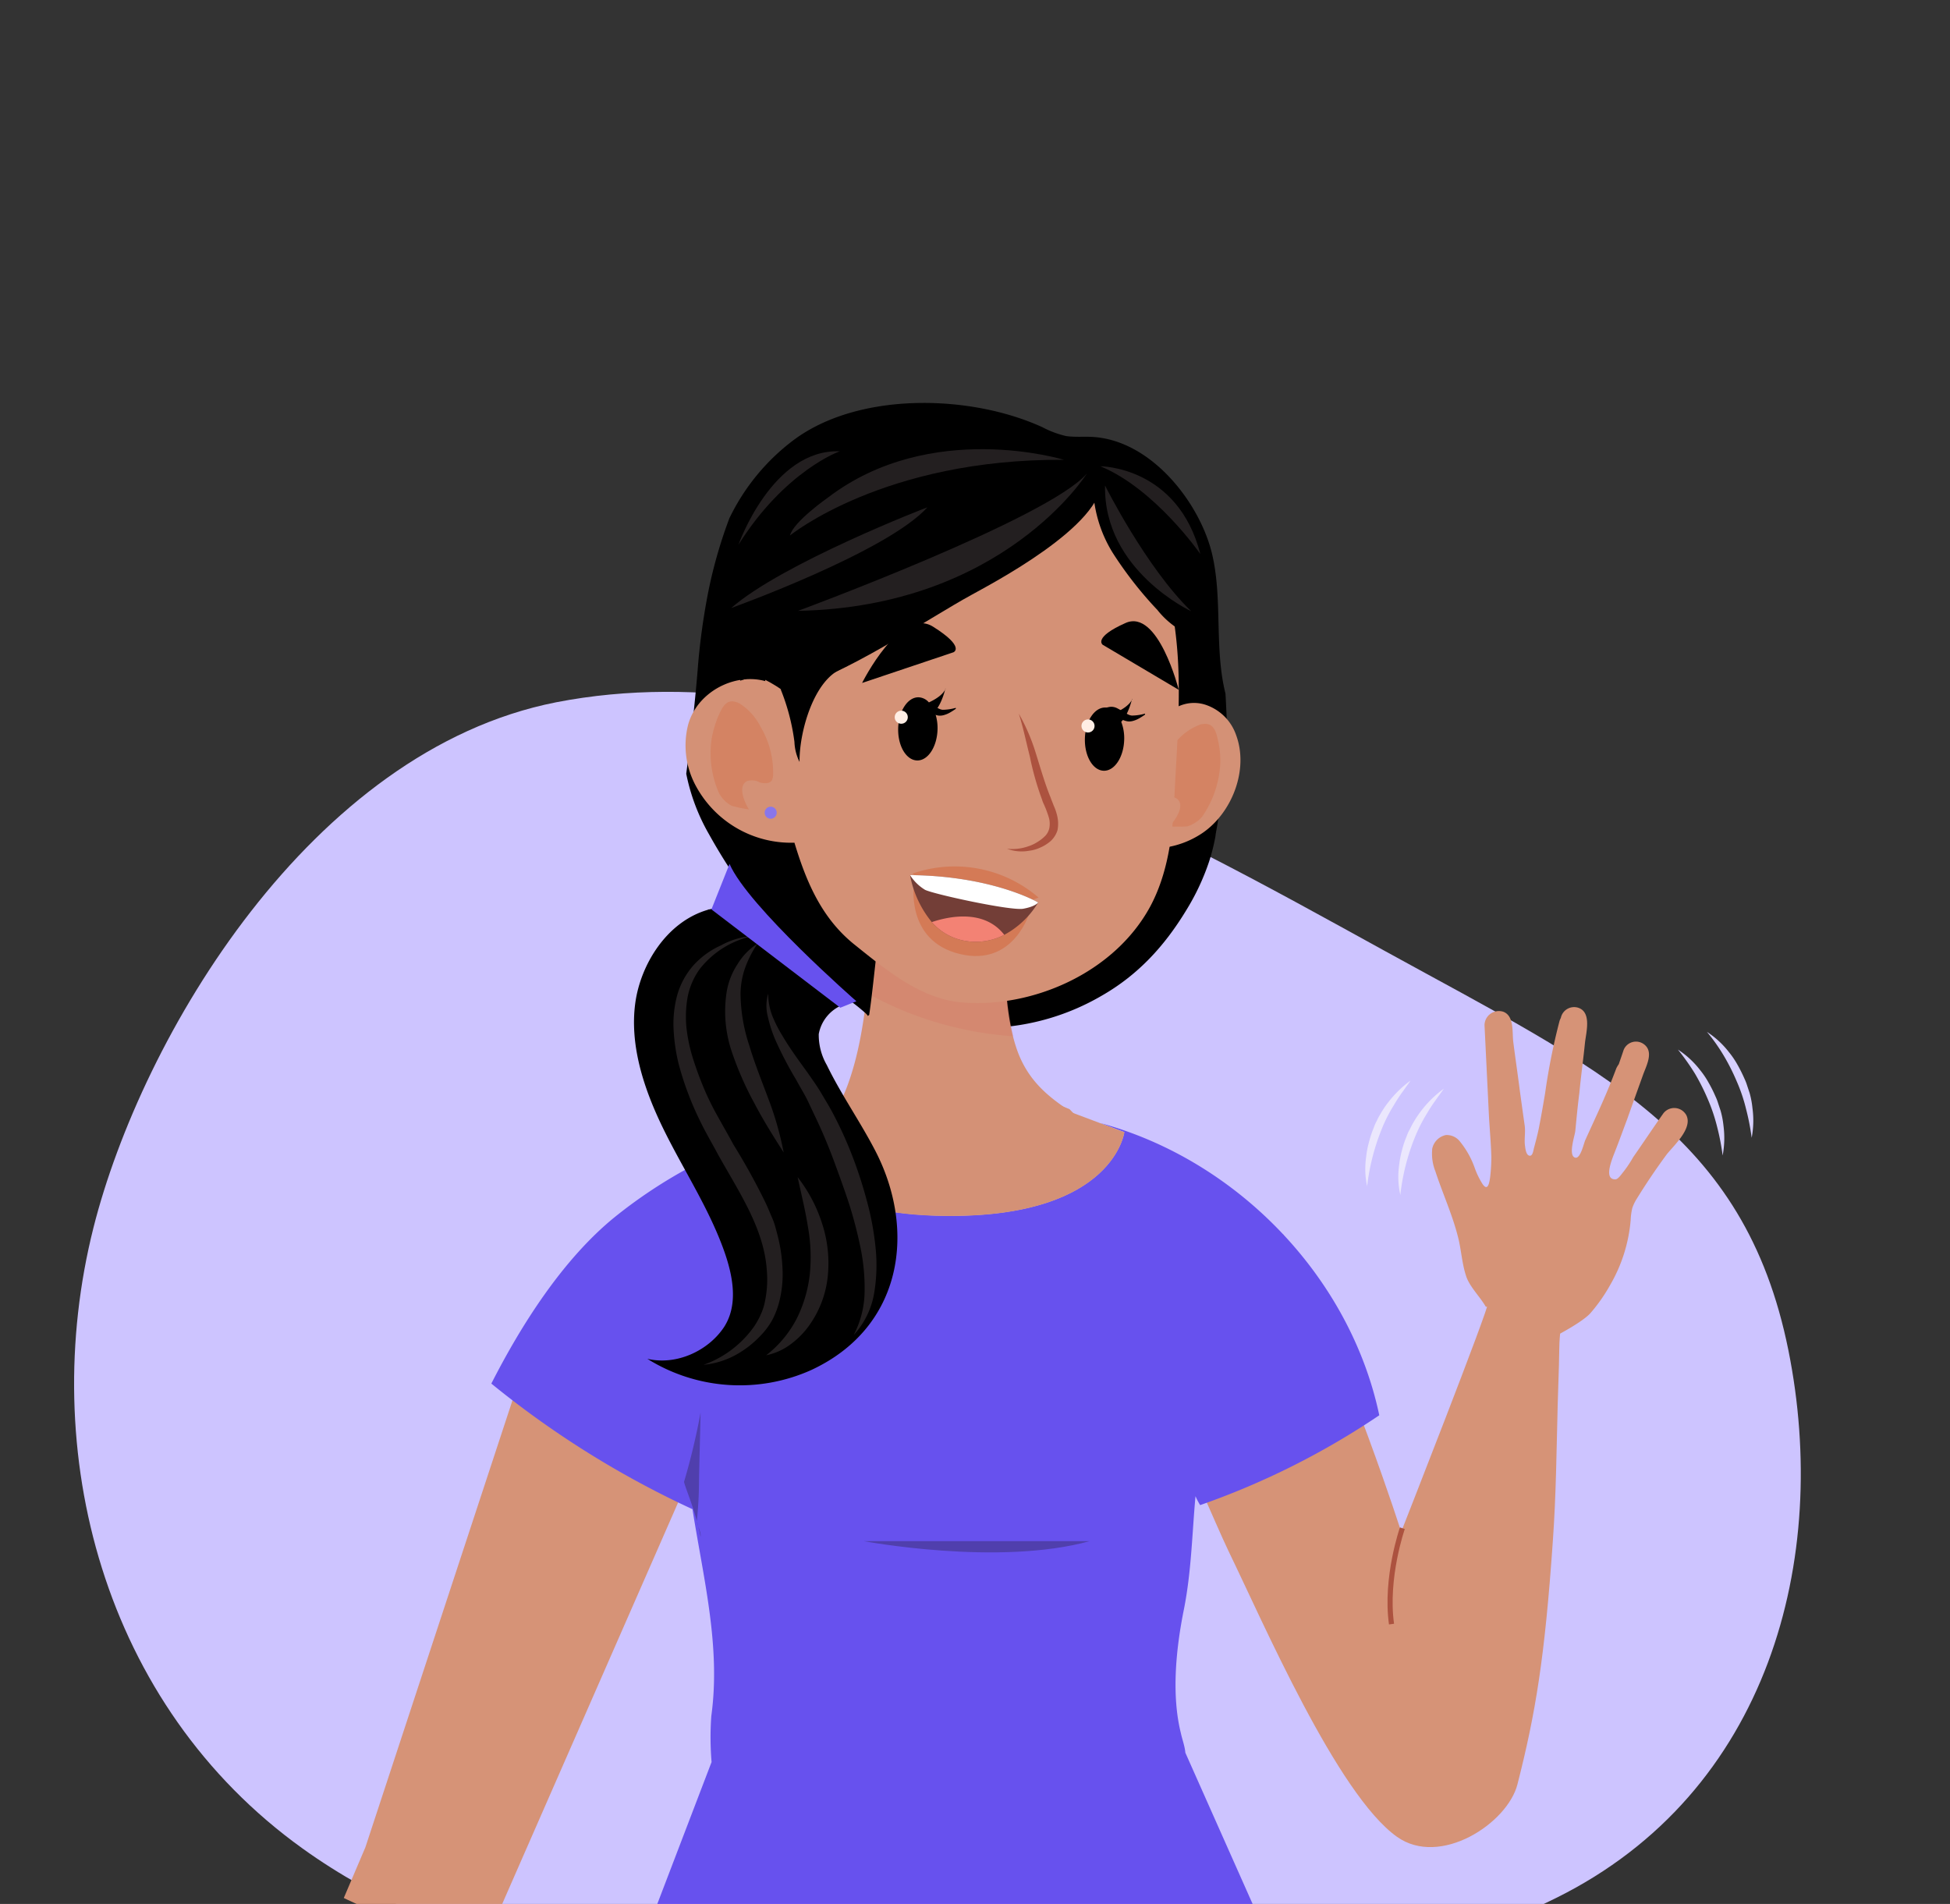 <svg id="Layer_1" data-name="Layer 1" xmlns="http://www.w3.org/2000/svg" xmlns:xlink="http://www.w3.org/1999/xlink" viewBox="0 0 381 372"><rect x="0" y="0" width="381" height="372" fill="#333333" stroke="none"/><defs><style>.cls-1,.cls-12{fill:none;}.cls-2{fill:#cdc4ff;}.cls-3{clip-path:url(#clip-path);}.cls-4{fill:#d69377;}.cls-5{fill:#3e3e3e;}.cls-6{fill:#6751ee;}.cls-7{fill:#d49176;}.cls-8{fill:#503fad;}.cls-9{opacity:0.16;}.cls-10{clip-path:url(#clip-path-2);}.cls-11{fill:#d45b51;}.cls-12{stroke:#ac523f;stroke-miterlimit:10;}.cls-13{fill:#231f20;}.cls-14{clip-path:url(#clip-path-4);}.cls-15{opacity:0.6;}.cls-16{fill:#d47a56;}.cls-17{fill:#8976eb;}.cls-18{fill:#ac523f;}.cls-19{fill:#ffeee5;}.cls-20{fill:#733e37;}.cls-21{fill:#fff;}.cls-22{fill:#f38274;}.cls-23{fill:#d7d0ff;}.cls-24{fill:#ebe7fd;}</style><clipPath id="clip-path"><path class="cls-1" d="M-11.89,182.88c-15.35,56-2.2,120.19,40.14,160.73,38.1,36.52,77.14,40.85,120.67,46.92,54.55,7.55,101.94,2.67,162-16.46,52.34-16.68,87.84-76,80.76-129.56-7.48-55.89-58.25-95-105-127.83C237.08,82,167,32.3,101.38,42.45,45.41,51.11,1.25,134.86-11.89,182.88Z"/></clipPath><clipPath id="clip-path-2"><rect class="cls-1" x="169.47" y="176.74" width="27.94" height="25.74"/></clipPath><clipPath id="clip-path-4"><rect class="cls-1" x="170.41" y="177.05" width="27.63" height="25.35"/></clipPath></defs><path class="cls-2" d="M18.26,239.87c-11,43.68,1.81,93.27,40.85,121.29C88.08,382,127.2,388.79,165,391.31c47.31,3.15,97.29.16,139-20.46s53.61-66.36,45.42-107.06c-8.58-42.5-37.08-55-78.72-77.92-44.08-24.25-105.95-59.59-162.07-48.65C60.76,146.67,27.7,202.48,18.26,239.87Z"/><g class="cls-3"><polygon class="cls-4" points="104.29 260.96 71.39 360.93 57.54 393.44 84.93 402.1 136.88 283.55 104.29 260.96"/><path class="cls-4" d="M290.77,254.43c.39.63-17,44.86-17,44.86s-9.6-30.3-23-58.09c-4.72,2.44-9.37,4.88-14.09,7.32l-16,8.27c1.18,3.62,3.39,10.31,6.69,18.18,2,4.65,4.72,10.16,6.61,14.49,2.6,5.9,4.81,11,6.06,13.61,6.7,13.78,21.26,47.55,32.91,55.81,8.42,6,21.56-2.6,23.53-10.23,3.54-13.85,5.36-24.8,6.93-47.7.63-8.82.71-17.71.94-26.53.08-2.52.16-5.12.24-7.63,0-1.26.08-2.44.08-3.7,0-.87.16-2.76.24-3.47-4.81-1.41-9-4.72-14.25-5.27C290.69,254.43,290.69,254.43,290.77,254.43Z"/><path class="cls-5" d="M168.13,225.93c-1.57-.78-3.07-1.73-4.57-2.59-.23-.08,0-.4.16-.32a51.62,51.62,0,0,0,4.57,2.6C168.52,225.7,168.37,226,168.13,225.93Zm40.62-5.74c-.16.15-.32.47-.55.63a17.48,17.48,0,0,1-2.92,2.91c-.15.16-.39-.16-.15-.32a16.13,16.13,0,0,0,2.83-2.83.08.08,0,0,1,.08-.08h0l.08-.08.08-.08.07-.07c.08-.08.16-.24.32-.32a.14.14,0,0,1,.23,0A.44.44,0,0,1,208.75,220.19Z"/><path class="cls-6" d="M230.71,338.57c-1.81-7.32-1-16.21.63-24.24,1.44-7.33,1.57-14.54,2.24-22a13.09,13.09,0,0,0,.91,1.74,152.11,152.11,0,0,0,35-17.55c-5.71-27.06-27.79-49.85-54.49-57.09l4.67,1.75s-2.05,16.37-33.93,16.37S152,221.76,152,221.76l5.69-2.38a16.57,16.57,0,0,0-1.91.41,95.66,95.66,0,0,0-35.66,18C110,246,101.85,258.84,96,270.33a184.52,184.52,0,0,0,39.3,24.54c2.13,13.55,5.55,26.8,3.68,40.4a58.43,58.43,0,0,0,.05,9l-12.89,33.71,2.68.32.24-.71,2.59-.08,0-.08,89.62-.63h2c-1,1-2.08,2-3.07,3,6.53-.47,13.38-1.1,20.31-2a11.28,11.28,0,0,1-.56-1.1h4.18l.31.79c.87-.08,1.73-.24,2.6-.32l-15.44-34.72C231.49,341.16,231,339.91,230.71,338.57Z"/><path class="cls-7" d="M185.76,237.58c31.88,0,33.93-16.37,33.93-16.37L215,219.46l-30.36-11.4-27,11.32L152,221.76S153.8,237.66,185.76,237.58Z"/><path class="cls-8" d="M136.88,276c-.08,4.56-.24,9.21-.31,13.77a71.58,71.58,0,0,1-.4,7.16c-.08.95.87,2.36.71,3.31-1-5.12-3-9.52-3.23-10.71A130.57,130.57,0,0,0,136.88,276Z"/><path class="cls-7" d="M166.79,223.57A57.67,57.67,0,0,0,174,225.7a61.15,61.15,0,0,0,15.59,1.81c.79,0,1.57,0,2.44-.08a43.05,43.05,0,0,0,8.26-2.36A28.79,28.79,0,0,0,208,221a15,15,0,0,0,1.89-2,.08.08,0,0,1,.08-.08h0l.07-.08.08-.08-.78-.08a2.73,2.73,0,0,0,.07-.71c-4.88-3.07-8.26-6-10.54-10.78-3.07-6.53-3.47-18-2.84-25.11.16-1.57-11.57-4.49-13.06-4.72a26.63,26.63,0,0,0-11.42.15c-2.12,11.42-1.89,23.38-5.9,34.4a30.48,30.48,0,0,1-5.12,9C162.78,221.6,164.74,222.78,166.79,223.57Z"/><g class="cls-9"><g class="cls-10"><g class="cls-10"><path class="cls-11" d="M177.1,198a83.45,83.45,0,0,1-7.63-3.46c.71-5.75,1.18-11.5,2.2-17.09a25.43,25.43,0,0,1,11.42-.15c1.41.31,13.14,3.15,13.06,4.72a70.29,70.29,0,0,0,1.26,20.39A66.71,66.71,0,0,1,177.1,198"/></g></g></g><path class="cls-8" d="M168.76,301.11s26.29,4.95,44.16,0"/><path class="cls-4" d="M329.49,217.9a2.69,2.69,0,0,0-4.48-.39c-2,2.83-3.94,5.75-5.91,8.58a22.67,22.67,0,0,1-2.2,3.23c-.24.31-.87,1.18-1.34,1.1-2.44,0-.31-4.57.08-5.67.79-2,1.5-4,2.28-6.06,1-2.83,2.05-5.74,3.07-8.58.63-1.81,2.21-4.56.24-6.06a2.6,2.6,0,0,0-4,1.1c-.31.95-.62,1.81-.94,2.76a6.68,6.68,0,0,0-.47.78c-1.18,3.15-2.52,6.3-3.94,9.37-.71,1.58-1.41,3.07-2.12,4.65-.32.63-.95,3.85-2.05,3.46-1.34-.47,0-4.33.08-5.2.24-2.44.47-4.95.79-7.4.31-3.3.78-6.61,1.1-9.83.23-2.05,1.34-6-1.34-6.85a2.65,2.65,0,0,0-3.38,2,3.31,3.31,0,0,0-.24.55,123.16,123.16,0,0,0-2.83,14.16c-.4,2.37-.79,4.65-1.26,7-.24,1.18-.56,2.36-.87,3.54-.16.47-.24,1.81-.94,1.66s-.79-1.5-.87-2c-.16-1.34.16-2.76-.08-4.1-.31-2.2-.63-4.48-.94-6.76-.4-3.15-.87-6.3-1.26-9.37-.24-1.89.23-5.12-2-5.91a2.81,2.81,0,0,0-3.62,2.6l.87,17.87c.15,2.6.39,5.27.47,7.87a33.88,33.88,0,0,1-.24,4c-.16,1.18-.47,2.83-1.49,1.33a15.68,15.68,0,0,1-1.58-3.3,17.34,17.34,0,0,0-2.83-5,3.26,3.26,0,0,0-2.76-1.26,3.44,3.44,0,0,0-2.67,2.75v.16a9.29,9.29,0,0,0,.63,4.17c1.41,4.33,3.38,8.58,4.48,13.07.63,2.6.71,5,1.58,7.56.71,2,2.75,4,3.78,5.82,6.14.63,8.18,3.86,13.93,5.59h0s5-2.6,6.53-4.33a32.51,32.51,0,0,0,3.86-5.51,30.28,30.28,0,0,0,4-12.67h0a11.85,11.85,0,0,1,.32-2.36,8.54,8.54,0,0,1,.78-1.66c1.89-3.07,3.86-6,6-8.89C327.13,223.73,330.75,220.42,329.49,217.9Z"/><path class="cls-12" d="M274,298.59s-3.38,9.68-2.12,18.73"/><path d="M237.87,158v-.08a2.61,2.61,0,0,1,.32-1.73,1.84,1.84,0,0,1,.47-.39,108.52,108.52,0,0,1,1.18-12.28c-.16-2.68-.24-5.35-.4-8-2.2-8.74-.55-18.42-2.59-27.16-2.29-9.91-11.81-22.43-23.54-23-1.65-.08-3.3.08-5-.16a19.06,19.06,0,0,1-4.64-1.73c-14.09-6.45-36-7-48.73,2.6a41.76,41.76,0,0,0-12.43,15.19,92.47,92.47,0,0,0-4.1,14.25,131.2,131.2,0,0,0-2.12,15.66c-.55,6.69-1.34,13.38-2.21,20A39,39,0,0,0,138.53,163,114.44,114.44,0,0,0,148,177.37a74.59,74.59,0,0,0,11,12.35c2.2,1.89,4.41,3.7,6.69,5.51a39.1,39.1,0,0,1,3.46,2.76s.55.55.4.55c.08,0,.08-.16.15-.16a1.32,1.32,0,0,0,.48-.23,9.33,9.33,0,0,1,3.93.08c2,.31,3.94.78,5.83,1.25,1.57.4,3.15.87,4.72,1.11a49.6,49.6,0,0,0,9.05.23,46.21,46.21,0,0,0,21.57-6.29c7.16-4.1,12.28-9.76,16.45-16.61a45.67,45.67,0,0,0,4.49-9.53,37,37,0,0,0,1.26-5C237.63,161.94,238.42,159.18,237.87,158Z"/><path class="cls-7" d="M167.81,223.26a54.67,54.67,0,0,0,7.17,2,62.88,62.88,0,0,0,15.35,1.81c.71,0,1.57,0,2.36-.07a48.1,48.1,0,0,0,8.11-2.29,26.31,26.31,0,0,0,7.63-4.09c.71-.63,1.26-1.34,1.89-2a.08.08,0,0,1,.08-.08h0l.08-.08.08-.07-.79-.08c0-.08.08-.71.08-.71-4.8-3.07-8.19-5.91-10.39-10.63-3-6.45-3.47-17.71-2.84-24.79.16-1.58-11.49-4.41-12.83-4.73a26,26,0,0,0-11.25.16c-2.13,11.26-1.89,23.06-5.83,33.93a29.39,29.39,0,0,1-5,8.81C163.8,221.37,165.77,222.47,167.81,223.26Z"/><path class="cls-7" d="M161.36,219.48l27.16-11.26,20.46,8.5s13.54,12.91-11.41,15C166.32,234.36,161.36,219.48,161.36,219.48Z"/><path class="cls-13" d="M165.06,187.68l.08,1a10.75,10.75,0,0,1,2.2,1l.63-.32A11.28,11.28,0,0,0,165.06,187.68Z"/><path d="M138.3,177.76c-8.11,2.36-13.15,10.78-14.17,18.18-1.1,8,1.49,16.22,5,23.62s8.1,14.4,11.25,22c2.21,5.35,4.49,12.44,1.1,17.71-3.07,4.64-9.28,7.56-15,6.22a34.09,34.09,0,0,0,32,2.2c18-8.34,20.62-27.47,12.43-43.06-2.91-5.58-6.61-10.86-9.36-16.53a11.81,11.81,0,0,1-1.58-6.06,7.61,7.61,0,0,1,4.57-5.66c2.36-.87,2.44-2.52,3.54-3.86s1.26,1.42,1.18-.32c-.08-2.91-.16-5.74-.23-8.65a2.55,2.55,0,0,0-.32-1.5,3.15,3.15,0,0,0-1.73-1c-8.42-3-19.21-5.75-28.26-3.39C138.53,177.68,138.38,177.68,138.3,177.76Z"/><g class="cls-9"><g class="cls-14"><g class="cls-14"><path class="cls-11" d="M178,198.07a66.25,66.25,0,0,1-7.56-3.47c.71-5.66,1.18-11.33,2.21-16.84a25.85,25.85,0,0,1,11.25-.16c1.42.32,13,3.07,12.83,4.73A68.86,68.86,0,0,0,198,202.48a69.62,69.62,0,0,1-20-4.41"/></g></g></g><path class="cls-7" d="M227.64,140.06a7.24,7.24,0,0,1,7.87-2.37,9.49,9.49,0,0,1,6,5.91c2.52,6.77-.79,15.19-6.53,19.13a17.61,17.61,0,0,1-11.18,3"/><g class="cls-15"><path class="cls-16" d="M238.42,149.27a17.59,17.59,0,0,0-.31-4c-.48-2.28-.87-4.41-3.62-3.7a11.51,11.51,0,0,0-5,3.7A16.67,16.67,0,0,0,225.2,154a2.2,2.2,0,0,0,0,1c.31.79,1.41,1,2.28.87s1.81-.32,2.52.23c1.65,1.34-.47,4.25-1.5,5.36a26.5,26.5,0,0,0,3.47,0,6.16,6.16,0,0,0,2.91-1.89,20,20,0,0,0,3.54-10.31"/></g><rect class="cls-1" x="221.36" y="145.22" width="21.1" height="12.28" transform="translate(36.35 347.44) rotate(-78.21)"/><rect class="cls-1" x="221.36" y="145.22" width="21.1" height="12.28" transform="translate(36.35 347.44) rotate(-78.21)"/><path class="cls-7" d="M154.59,101a22.91,22.91,0,0,1,8.82-8.73c9.91-5.51,22-6.69,33.06-5C205,88.5,214,91.41,220,97.79c5.59,6,8,15.19,9.29,23.06,1.89,11.73.71,23.3.16,35.11-.32,7.24-1.26,14.72-4.72,21.17C217.64,190.2,201.58,197,188,195.86c-8-.63-14.8-6.29-21.18-11.41-7.56-6.14-10.31-15-12.83-24.09a137.37,137.37,0,0,1-4.64-30.93c-.48-9.53.47-20.07,5.27-28.42"/><path class="cls-7" d="M156.09,139.43c-4-10.87-19-7.48-21.65,2.2a16.54,16.54,0,0,0,1.5,11.89A21.13,21.13,0,0,0,159.79,164"/><g class="cls-15"><path class="cls-16" d="M139.08,144.15a21.32,21.32,0,0,1,1.11-3.86c.94-2.12,1.73-4.17,4.33-2.83a11.43,11.43,0,0,1,4.09,4.56,17.42,17.42,0,0,1,2.44,9.45,2.38,2.38,0,0,1-.24,1c-.47.71-1.57.63-2.36.4a3.15,3.15,0,0,0-2.52-.24c-1.89,1-.39,4.25.4,5.51a25.61,25.61,0,0,1-3.39-.71A6.1,6.1,0,0,1,140.5,155a19.23,19.23,0,0,1-1.42-10.86"/></g><rect class="cls-1" x="138.85" y="136.99" width="12.28" height="21.1"/><rect class="cls-1" x="138.85" y="136.99" width="12.28" height="21.1"/><circle class="cls-17" cx="150.58" cy="158.79" r="1.18"/><path class="cls-18" d="M199.06,139.43a38.65,38.65,0,0,1,3.39,7.95c.86,2.75,1.65,5.51,2.68,8.1.15.32.23.63.39,1l.39,1a10.19,10.19,0,0,1,.71,2.21,6.62,6.62,0,0,1,0,2.51,4.79,4.79,0,0,1-1.34,2.13,7.74,7.74,0,0,1-2,1.26,7.14,7.14,0,0,1-2.2.63,8.12,8.12,0,0,1-4.33-.39,9.35,9.35,0,0,0,4.17-.48,7.52,7.52,0,0,0,1.81-.86,7.91,7.91,0,0,0,1.5-1.18,3.18,3.18,0,0,0,.79-1.5A4.67,4.67,0,0,0,205,160c-.16-.63-.4-1.26-.63-1.89l-.4-.94a6.19,6.19,0,0,1-.39-1,55.45,55.45,0,0,1-2.36-8.34C200.48,144.94,199.93,142.18,199.06,139.43Z"/><path d="M215.2,93.61c.71,9-22.12,20.78-25.35,22.6-8.65,4.72-25.11,16-36,18.65-1.33.32,3.62,2.28,2.29,1.89-1.74-.47-3-1.81-4.57-2.76-3-1.81-3.7-2.12-6.93-1-4.09-15.27,2.52-31.33,15-40.85,8-6.06,14.56-9.84,24.4-10.86,5-.56,22.67,3.22,25.66,5.58C213.08,89.6,215,90.47,215.2,93.61Z"/><path d="M213.55,94.56A25.65,25.65,0,0,0,217.4,108a75.43,75.43,0,0,0,8.74,11.18,16.44,16.44,0,0,0,3.39,3.22,15.23,15.23,0,0,0,6.69,2.13c.31,0,.63,0,.78-.24a1,1,0,0,0,.08-.47,49,49,0,0,0-8.34-23.06,18.83,18.83,0,0,0-5.2-5.43c-2.83-1.74-6.29-2.13-9.6-2.44v.94"/><path d="M152.54,134.7a41.55,41.55,0,0,1,2.68,10.24,9.57,9.57,0,0,0,1,3.93c-.08-5.82,2.76-15.9,8.19-18.18"/><path class="cls-13" d="M155.93,119.35s49-18.1,56.44-26.84C212.37,92.51,196.07,118.57,155.93,119.35Z"/><path class="cls-13" d="M215.91,94.87s8,16,16.84,24.56C232.75,119.43,215.59,111.48,215.91,94.87Z"/><path class="cls-13" d="M207.88,89.84s-26-8-46.13,7.39c0,0-6.77,4.73-7.4,7.4C154.35,104.63,172.69,89.6,207.88,89.84Z"/><path class="cls-13" d="M215,91.1s15.12,0,19.53,17.15C234.49,108.18,225.67,95.5,215,91.1Z"/><path class="cls-13" d="M142.86,118.8s30.46-10.94,38.34-19.68C181.12,99.12,152.94,110,142.86,118.8Z"/><path class="cls-13" d="M144.28,106.44s6.61-18.81,19.84-18.26C164.12,88.1,153.33,92,144.28,106.44Z"/><path class="cls-13" d="M147.11,182.88a17.83,17.83,0,0,0-10.39,6.45,13.87,13.87,0,0,0-2.36,5.43,22.11,22.11,0,0,0-.24,6,31.45,31.45,0,0,0,1.26,6c.63,2,1.34,3.93,2.13,5.82a53.57,53.57,0,0,0,2.75,5.59c1,1.81,2.05,3.62,3.07,5.51a126.92,126.92,0,0,1,6.22,11.26c.48,1,.87,2,1.34,3.07s.71,2.12,1,3.22a30.84,30.84,0,0,1,1,6.62,21.78,21.78,0,0,1-.71,6.77,16.42,16.42,0,0,1-1.26,3.22,14.24,14.24,0,0,1-2.05,2.84,21.76,21.76,0,0,1-2.44,2.28,20.37,20.37,0,0,1-2.75,1.81,16.42,16.42,0,0,1-6.22,1.89,20.42,20.42,0,0,0,9.76-7.32,11.81,11.81,0,0,0,.79-1.26,11.38,11.38,0,0,0,.63-1.26,11.06,11.06,0,0,0,.86-2.76,20.76,20.76,0,0,0,.32-5.9c-.55-8.11-5.35-15.11-9.53-22.59-1-1.89-2.12-3.78-3.07-5.67s-1.89-3.93-2.67-6a56.56,56.56,0,0,1-2-6.22,35.69,35.69,0,0,1-.94-6.53,21.46,21.46,0,0,1,.7-6.69,15,15,0,0,1,3.23-5.91,16.08,16.08,0,0,1,5.35-3.85A14.69,14.69,0,0,1,147.11,182.88Z"/><path class="cls-13" d="M155.85,230a29,29,0,0,1,4.72,8.89,24.92,24.92,0,0,1,1.18,10.31,20,20,0,0,1-3.7,9.84,16.24,16.24,0,0,1-3.7,3.7,11.77,11.77,0,0,1-4.64,2.05,21.63,21.63,0,0,0,6-7.24,25.94,25.94,0,0,0,2.52-8.66,33.57,33.57,0,0,0-.39-9.29C157.35,236.48,156.56,233.33,155.85,230Z"/><path class="cls-13" d="M150.1,194.13a11.94,11.94,0,0,0,.79,4.33,25.87,25.87,0,0,0,2,3.94c1.49,2.52,3.23,4.88,5,7.32.86,1.26,1.73,2.44,2.52,3.78s1.57,2.59,2.28,3.93a77.15,77.15,0,0,1,3.78,8.27,85.82,85.82,0,0,1,2.83,8.66,55.55,55.55,0,0,1,1.73,9,33.26,33.26,0,0,1-.23,9.29,16,16,0,0,1-4,8.18,18.77,18.77,0,0,0,2.13-8.42,39.11,39.11,0,0,0-.79-8.58,85.68,85.68,0,0,0-2.2-8.5C165,232.47,164,229.71,163,227s-2.12-5.43-3.38-8.11l-1.89-4c-.63-1.26-1.42-2.51-2.13-3.85a71.68,71.68,0,0,1-4.17-8,26.1,26.1,0,0,1-1.41-4.41A8.36,8.36,0,0,1,150.1,194.13Z"/><path class="cls-13" d="M148,184.37a21.52,21.52,0,0,0-2.44,4.8,15.85,15.85,0,0,0-.87,5,32.85,32.85,0,0,0,1.73,10.16c1,3.38,2.37,6.76,3.63,10.15a62.76,62.76,0,0,1,3.07,10.7c-2-3.14-3.94-6.21-5.67-9.52a63.12,63.12,0,0,1-4.49-10.23,24.6,24.6,0,0,1-1-11.5,13.91,13.91,0,0,1,2.12-5.51A12.35,12.35,0,0,1,148,184.37Z"/><path class="cls-6" d="M139,177.68l25.18,19.21,3.15-1.26s-21.25-18.58-24.79-26.84Z"/><path d="M230.31,134.78s-4-15.9-10.39-13.06-4.48,4.25-4.48,4.25Z"/><path d="M168.44,133.44s7.48-15,13.86-11,4,5,4,5Z"/><path d="M221.23,136.57c-.5,1.22-2.11,2.14-3.26,2.67a2.81,2.81,0,0,0-2-1c-2.13-.05-3.92,2.67-4,6.08s1.56,6.21,3.68,6.27,3.91-2.67,4-6.08a8.9,8.9,0,0,0-.58-3.48c1.42-1.38,2.12-4.5,2.12-4.5"/><path d="M184.75,134.57c-.51,1.22-2.11,2.14-3.26,2.67a2.8,2.8,0,0,0-2-1c-2.12-.06-3.91,2.66-4,6.07s1.56,6.21,3.69,6.27,3.91-2.67,4-6.08a9.08,9.08,0,0,0-.58-3.48c1.41-1.38,2.12-4.5,2.12-4.5"/><circle class="cls-19" cx="212.58" cy="141.84" r="1.28"/><path d="M186.74,138.3a9.55,9.55,0,0,1-2.54.38,1.93,1.93,0,0,1-.5-.11,4.47,4.47,0,0,1-.47-.22c-.37-.2-.76-.43-1.15-.67l-.62-.36a2.84,2.84,0,0,0-.79-.3,2.27,2.27,0,0,0-1,0,3.21,3.21,0,0,0-.76.24,3.64,3.64,0,0,0-1.3.92,2.11,2.11,0,0,0-.44.74,1.1,1.1,0,0,0,0,.84h.18a1.52,1.52,0,0,1,.94-.6,6.89,6.89,0,0,1,1.1-.21l.54-.06c.16,0,.33,0,.35,0a6.69,6.69,0,0,1,1.08.27c.41.13.82.3,1.27.46a3.79,3.79,0,0,0,.79.2,2.83,2.83,0,0,0,.83-.06,5.15,5.15,0,0,0,1.36-.54c.4-.23.78-.48,1.15-.74Z"/><path d="M223.74,139.61a13.49,13.49,0,0,1-1.16.74,5,5,0,0,1-1.35.54,2.83,2.83,0,0,1-.83.06,3.63,3.63,0,0,1-.79-.2c-.45-.16-.86-.33-1.27-.46a6.69,6.69,0,0,0-1.08-.27s-.19,0-.36,0l-.53.06a6.68,6.68,0,0,0-1.1.21,1.52,1.52,0,0,0-.94.6h-.19a1.15,1.15,0,0,1,0-.84,2.2,2.2,0,0,1,.44-.74,3.64,3.64,0,0,1,1.3-.92,3.21,3.21,0,0,1,.76-.24,2.27,2.27,0,0,1,1,0,2.66,2.66,0,0,1,.79.31c.22.11.42.23.62.35.39.24.78.47,1.15.67a4.47,4.47,0,0,0,.47.22,1.93,1.93,0,0,0,.5.11,9.6,9.6,0,0,0,2.54-.38Z"/><circle class="cls-19" cx="176.09" cy="140.13" r="1.28"/><path class="cls-16" d="M178.59,172.53s-1.82,11.24,8.91,13.86,13.74-8.33,13.74-8.33Z"/><path class="cls-16" d="M202.92,175.37a25.09,25.09,0,0,0-24.65-4.68S190.61,180.2,202.92,175.37Z"/><path class="cls-20" d="M202.85,176.32a17.21,17.21,0,0,1-6.63,6.33,12.1,12.1,0,0,1-7.45,1.21,11.14,11.14,0,0,1-6.71-3.7,20.13,20.13,0,0,1-4.25-9.18c15.83.14,24.68,5.13,25,5.33Z"/><path class="cls-21" d="M202.85,176.32s-.49.79-2.92,1.23-17.57-2.86-19.2-3.7a9,9,0,0,1-2.92-2.87c15.83.14,24.68,5.13,25,5.33Z"/><path class="cls-22" d="M196.22,182.65a12.1,12.1,0,0,1-7.45,1.21,11.14,11.14,0,0,1-6.71-3.7c3.16-1.07,10.18-2.64,14.16,2.49"/><path class="cls-23" d="M327.84,205.07a17.53,17.53,0,0,1,4.33,4,16.34,16.34,0,0,1,1.65,2.44,25.59,25.59,0,0,1,1.34,2.67,9.64,9.64,0,0,1,.55,1.42l.47,1.42a17,17,0,0,1,.56,2.91,18.35,18.35,0,0,1-.16,5.83,46.18,46.18,0,0,0-1.1-5.67,34.38,34.38,0,0,0-1.81-5.35,43.08,43.08,0,0,0-2.52-5A46.49,46.49,0,0,0,327.84,205.07Z"/><path class="cls-23" d="M333.51,201.61a17.49,17.49,0,0,1,4.33,4,16.87,16.87,0,0,1,1.65,2.44,29.11,29.11,0,0,1,1.34,2.68,10.37,10.37,0,0,1,.55,1.42l.47,1.41a17.14,17.14,0,0,1,.55,2.92,18,18,0,0,1-.15,5.82,46.2,46.2,0,0,0-1.11-5.67,32.4,32.4,0,0,0-1.81-5.35,41.57,41.57,0,0,0-2.52-5A35.91,35.91,0,0,0,333.51,201.61Z"/><path class="cls-24" d="M273.61,233.49a15.91,15.91,0,0,1-.24-5.83,20.11,20.11,0,0,1,.55-2.91,19.61,19.61,0,0,1,.95-2.83,6.35,6.35,0,0,1,.63-1.34,10.75,10.75,0,0,1,.7-1.34,20.43,20.43,0,0,1,1.66-2.44,20.87,20.87,0,0,1,4.25-4.09c-1.1,1.57-2.28,3.07-3.23,4.72a30.8,30.8,0,0,0-2.52,5,42.27,42.27,0,0,0-2.75,11Z"/><path class="cls-24" d="M267.15,231.92a16.13,16.13,0,0,1-.23-5.83,17.53,17.53,0,0,1,.55-2.91,19.66,19.66,0,0,1,.94-2.84A7.42,7.42,0,0,1,269,219a11.53,11.53,0,0,1,.71-1.34,18.57,18.57,0,0,1,1.65-2.44,21.18,21.18,0,0,1,4.25-4.1c-1.1,1.58-2.28,3.07-3.22,4.73a29.29,29.29,0,0,0-2.52,5,42.82,42.82,0,0,0-2.76,11Z"/></g></svg>